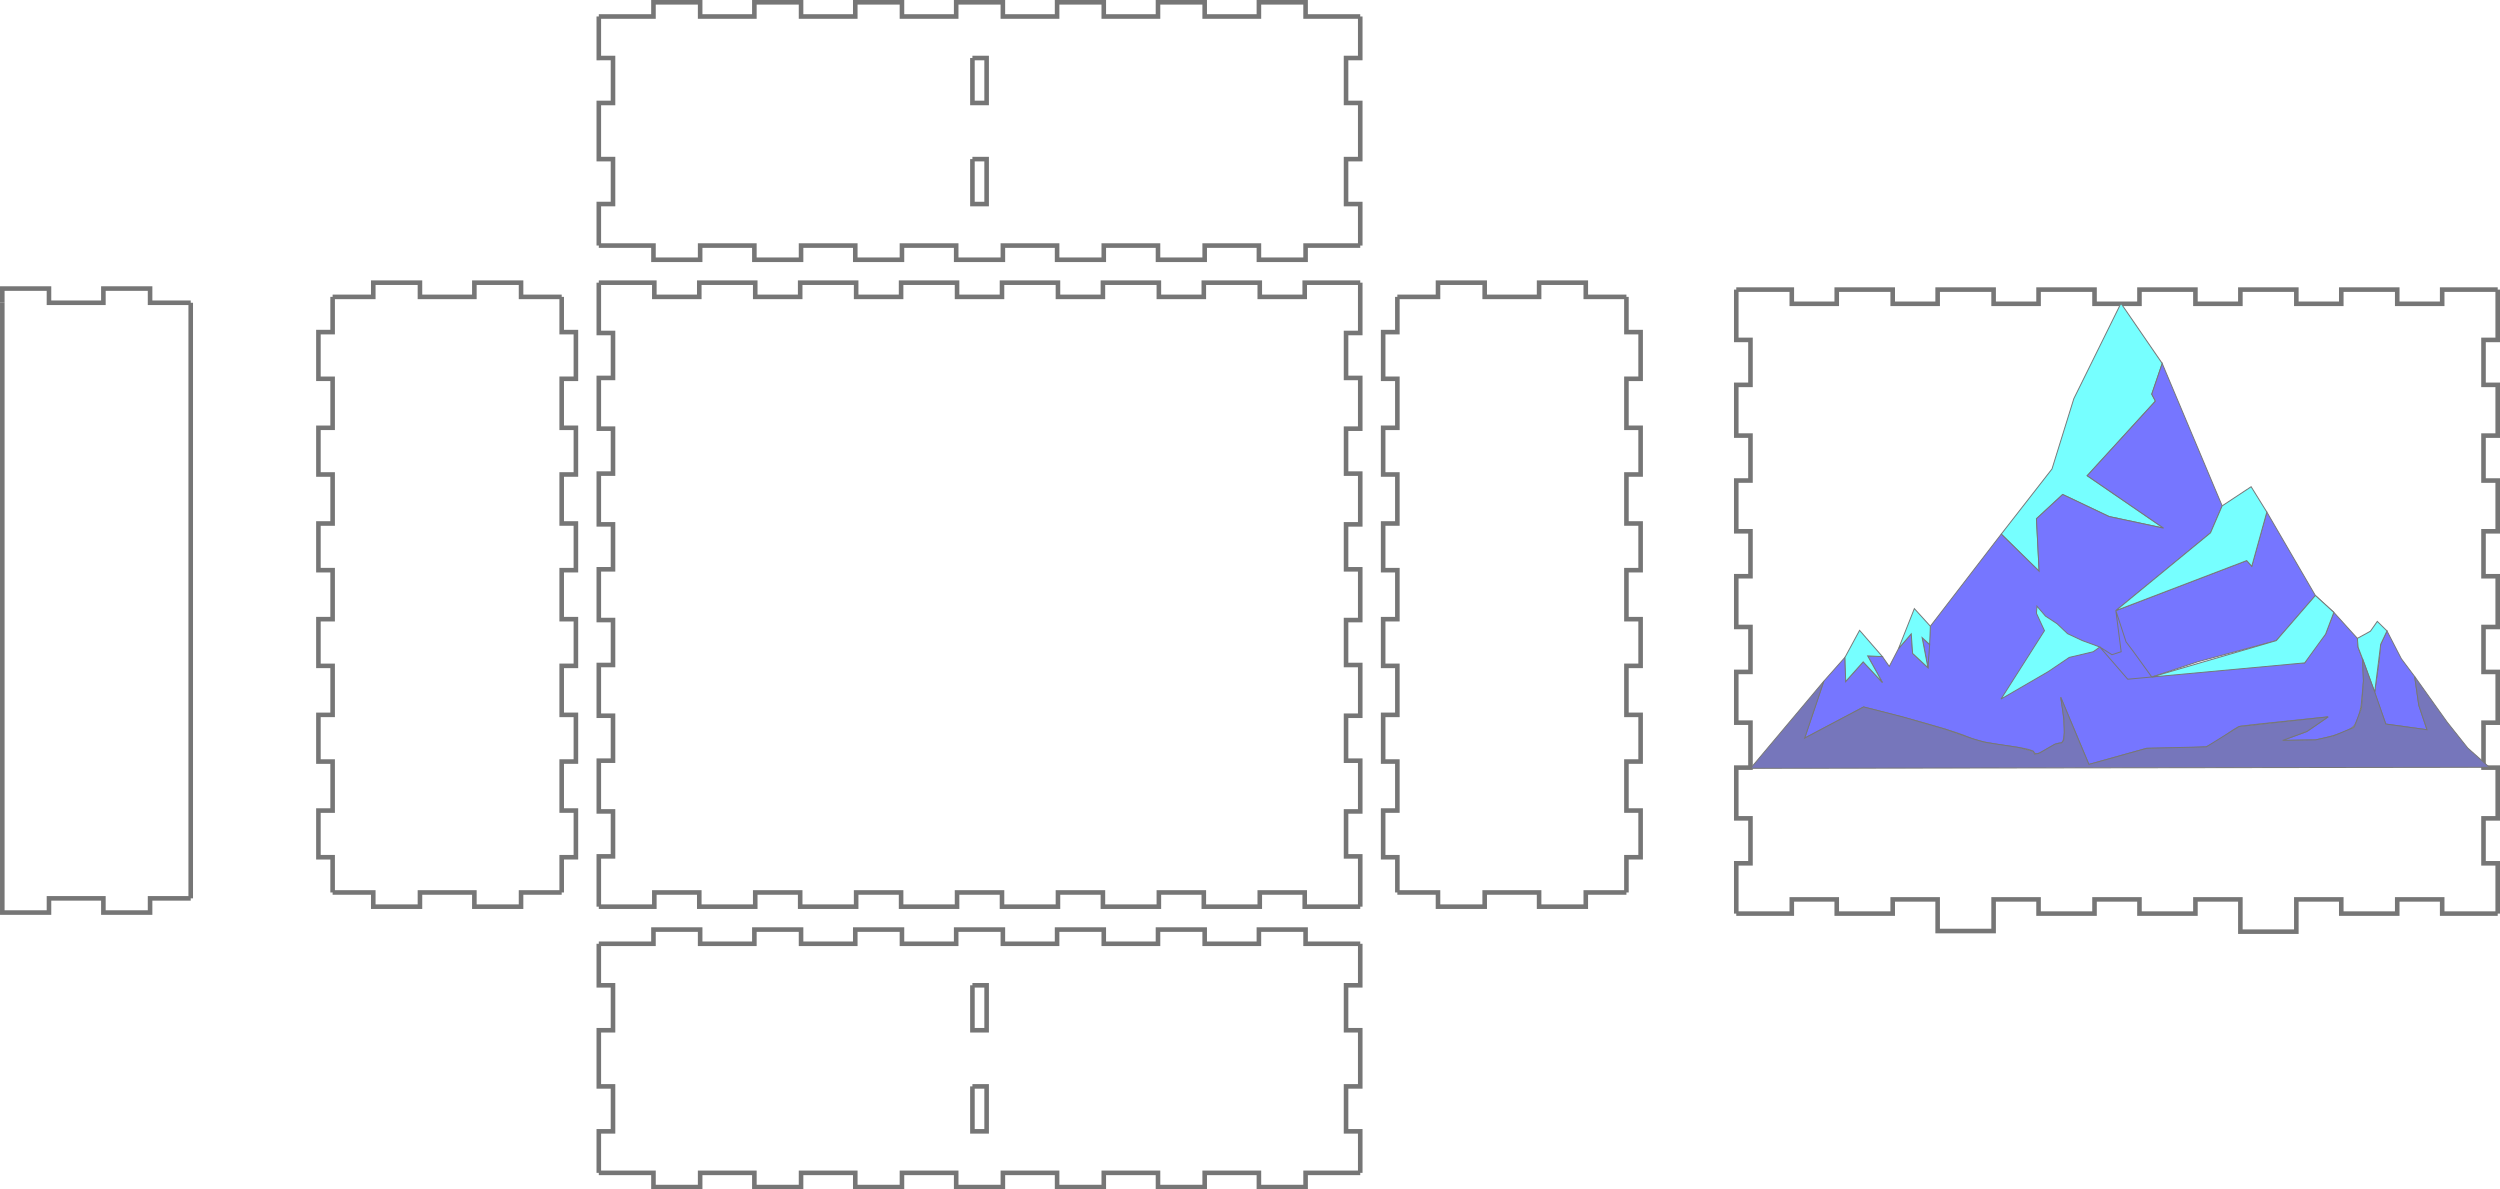 <?xml version="1.0" encoding="UTF-8" standalone="no"?>
<svg
   xmlns:dc="http://purl.org/dc/elements/1.1/"
   xmlns:cc="http://creativecommons.org/ns#"
   xmlns:rdf="http://www.w3.org/1999/02/22-rdf-syntax-ns#"
   xmlns:svg="http://www.w3.org/2000/svg"
   xmlns="http://www.w3.org/2000/svg"
   xmlns:sodipodi="http://sodipodi.sourceforge.net/DTD/sodipodi-0.dtd"
   xmlns:inkscape="http://www.inkscape.org/namespaces/inkscape"
   width="545.677mm"
   height="259.6mm"
   viewBox="0 0 545.677 259.6"
   version="1.1"
   id="svg8"
   sodipodi:docname="box.svg"
   inkscape:version="1.0.1 (3bc2e813f5, 2020-09-07)">
  <defs
     id="defs2" />
  <sodipodi:namedview
     id="base"
     pagecolor="#ffffff"
     bordercolor="#666666"
     borderopacity="1.0"
     inkscape:pageopacity="0.0"
     inkscape:pageshadow="2"
     inkscape:zoom="0.35"
     inkscape:cx="992.21576"
     inkscape:cy="802.20844"
     inkscape:document-units="mm"
     inkscape:current-layer="layer1"
     inkscape:document-rotation="0"
     showgrid="false"
     inkscape:window-width="1431"
     inkscape:window-height="1019"
     inkscape:window-x="32"
     inkscape:window-y="0"
     inkscape:window-maximized="0"
     borderlayer="false"
     showborder="true"
     lock-margins="false"
     fit-margin-top="0"
     fit-margin-left="0"
     fit-margin-right="0"
     fit-margin-bottom="0" />
  <g
     inkscape:label="Layer 1"
     inkscape:groupmode="layer"
     id="layer1"
     style="opacity:0.537"
     transform="translate(64.502,-4.5)">
    <g
       id="panel2304">
      <path
         style="fill:none;stroke:#000000;stroke-width:1"
         d="m 66.2,210.5 h 11.93 v -3.1 h 10.19 v 3.1 h 11.835 v -3.1 h 10.19 v 3.1 h 11.835 v -3.1 h 10.19 v 3.1 h 11.835 v -3.1 h 10.19 v 3.1 h 11.835 v -3.1 h 10.19 v 3.1 h 11.835 v -3.1 h 10.19 v 3.1 h 11.835 v -3.1 h 10.19 v 3.1 h 11.93"
         id="path836" />
      <path
         style="fill:none;stroke:#000000;stroke-width:1"
         d="m 147.75,219.562 v 9.81 h 3.1 v -9.81 h -3.1"
         id="path838" />
      <path
         style="fill:none;stroke:#000000;stroke-width:1"
         d="m 147.75,241.628 v 9.81 h 3.1 v -9.81 h -3.1"
         id="path840" />
      <path
         style="fill:none;stroke:#000000;stroke-width:1"
         d="m 232.4,210.5 v 9.062 h -3.1 v 9.81 h 3.1 v 12.256 h -3.1 v 9.81 h 3.1 v 9.062"
         id="path842" />
      <path
         style="fill:none;stroke:#000000;stroke-width:1"
         d="m 232.4,260.5 h -11.93 v 3.1 h -10.19 v -3.1 h -11.835 v 3.1 h -10.19 v -3.1 H 176.42 v 3.1 h -10.19 v -3.1 h -11.835 v 3.1 h -10.19 v -3.1 H 132.37 v 3.1 h -10.19 v -3.1 h -11.835 v 3.1 h -10.19 v -3.1 H 88.32 v 3.1 H 78.13 v -3.1 H 66.2"
         id="path844" />
      <path
         style="fill:none;stroke:#000000;stroke-width:1"
         d="m 66.2,260.5 v -9.062 h 3.1 v -9.81 h -3.1 v -12.256 h 3.1 v -9.81 H 66.2 V 210.5"
         id="path846" />
    </g>
    <g
       id="panel1227">
      <path
         style="fill:none;stroke:#000000;stroke-width:1"
         d="m 8.1,69.3 h 8.872 v -3.1 h 10.19 v 3.1 h 11.877 v -3.1 h 10.19 v 3.1 H 58.1"
         id="path849" />
      <path
         style="fill:none;stroke:#000000;stroke-width:1"
         d="m 58.1,69.3 v 7.691 h 3.1 v 10.19 h -3.1 v 10.696 h 3.1 v 10.19 h -3.1 v 10.696 h 3.1 v 10.19 h -3.1 v 10.696 h 3.1 v 10.19 h -3.1 v 10.696 h 3.1 v 10.19 h -3.1 v 10.695 h 3.1 v 10.19 h -3.1 v 7.691"
         id="path851" />
      <path
         style="fill:none;stroke:#000000;stroke-width:1"
         d="m 58.1,199.3 h -8.872 v 3.1 h -10.19 v -3.1 H 27.162 v 3.1 h -10.19 v -3.1 H 8.1"
         id="path853" />
      <path
         style="fill:none;stroke:#000000;stroke-width:1"
         d="m 8.1,199.3 v -7.691 H 5 v -10.19 H 8.1 V 170.724 H 5 v -10.19 H 8.1 V 149.838 H 5 v -10.19 H 8.1 V 128.952 H 5 v -10.19 H 8.1 V 108.066 H 5 V 97.876 H 8.1 V 87.181 H 5 v -10.19 H 8.1 V 69.3"
         id="path855" />
    </g>
    <g
       id="panel551"
       transform="translate(-75.973,-262.315)">
      <path
         style="fill:none;stroke:#000000;stroke-width:1"
         d="m 11.972,332.9 v 0 -3.1 h 10.19 v 3.1 h 11.877 v -3.1 h 10.19 v 3.1 H 53.1"
         id="path858"
         sodipodi:nodetypes="cccccccccc" />
      <path
         style="fill:none;stroke:#000000;stroke-width:1"
         d="m 53.1,332.9 v 7.691 0 10.19 0 10.695 0 10.19 0 10.696 0 10.19 0 10.696 0 10.19 0 10.696 0 10.19 0 10.695 0 10.19 0 7.691"
         id="path860" />
      <path
         style="fill:none;stroke:#000000;stroke-width:1"
         d="m 53.1,462.9 h -8.872 v 3.1 h -10.19 v -3.1 H 22.162 v 3.1 h -10.19 v -3.1 -130"
         id="path862"
         sodipodi:nodetypes="cccccccccc" />
    </g>
    <g
       id="panel5250">
      <path
         style="fill:none;stroke:#000000;stroke-width:1"
         d="m 66.2,66.2 h 12.12 v 3.1 h 9.81 v -3.1 h 12.215 v 3.1 h 9.81 v -3.1 h 12.215 v 3.1 h 9.81 v -3.1 h 12.215 v 3.1 h 9.81 v -3.1 h 12.215 v 3.1 h 9.81 v -3.1 h 12.215 v 3.1 h 9.81 v -3.1 h 12.215 v 3.1 h 9.81 v -3.1 h 12.12"
         id="path867" />
      <path
         style="fill:none;stroke:#000000;stroke-width:1"
         d="m 232.4,66.2 v 10.981 h -3.1 v 9.81 h 3.1 v 11.076 h -3.1 v 9.81 h 3.1 v 11.076 h -3.1 v 9.81 h 3.1 v 11.076 h -3.1 v 9.81 h 3.1 v 11.076 h -3.1 v 9.81 h 3.1 v 11.075 h -3.1 v 9.81 h 3.1 V 202.4"
         id="path869" />
      <path
         style="fill:none;stroke:#000000;stroke-width:1"
         d="m 232.4,202.4 h -12.12 v -3.1 h -9.81 v 3.1 h -12.215 v -3.1 h -9.81 v 3.1 H 176.23 v -3.1 h -9.81 v 3.1 h -12.215 v -3.1 h -9.81 v 3.1 H 132.18 v -3.1 h -9.81 v 3.1 h -12.215 v -3.1 h -9.81 v 3.1 H 88.13 v -3.1 h -9.81 v 3.1 H 66.2"
         id="path871" />
      <path
         style="fill:none;stroke:#000000;stroke-width:1"
         d="m 66.2,202.4 v -10.981 h 3.1 v -9.81 h -3.1 v -11.075 h 3.1 v -9.81 h -3.1 v -11.076 h 3.1 v -9.81 h -3.1 v -11.076 h 3.1 v -9.81 h -3.1 v -11.076 h 3.1 V 98.066 H 66.2 V 86.991 h 3.1 v -9.81 H 66.2 V 66.2"
         id="path873" />
    </g>
    <g
       id="panel4979">
      <path
         style="fill:none;stroke:#000000;stroke-width:1"
         d="m 240.5,69.3 h 8.872 v -3.1 h 10.19 v 3.1 h 11.876 v -3.1 h 10.19 v 3.1 h 8.872"
         id="path876" />
      <path
         style="fill:none;stroke:#000000;stroke-width:1"
         d="m 290.5,69.3 v 7.691 h 3.1 v 10.19 h -3.1 v 10.696 h 3.1 v 10.19 h -3.1 v 10.696 h 3.1 v 10.19 h -3.1 v 10.696 h 3.1 v 10.19 h -3.1 v 10.696 h 3.1 v 10.19 h -3.1 v 10.695 h 3.1 v 10.19 h -3.1 v 7.691"
         id="path878" />
      <path
         style="fill:none;stroke:#000000;stroke-width:1"
         d="m 290.5,199.3 h -8.872 v 3.1 h -10.19 v -3.1 h -11.876 v 3.1 h -10.19 v -3.1 H 240.5"
         id="path880" />
      <path
         style="fill:none;stroke:#000000;stroke-width:1"
         d="m 240.5,199.3 v -7.691 h -3.1 v -10.19 h 3.1 v -10.695 h -3.1 v -10.19 h 3.1 v -10.696 h -3.1 v -10.19 h 3.1 v -10.696 h -3.1 v -10.19 h 3.1 v -10.696 h -3.1 V 97.876 h 3.1 V 87.181 h -3.1 v -10.19 h 3.1 V 69.3"
         id="path882" />
    </g>
    <g
       id="panel6727">
      <path
         style="fill:none;stroke:#000000;stroke-width:1"
         d="M 66.2,8.1 H 78.13 V 5 h 10.19 v 3.1 h 11.835 V 5 h 10.19 V 8.1 H 122.18 V 5 h 10.19 v 3.1 h 11.835 V 5 h 10.19 V 8.1 H 166.23 V 5 h 10.19 v 3.1 h 11.835 V 5 h 10.19 V 8.1 H 210.28 V 5 h 10.19 v 3.1 h 11.93"
         id="path894" />
      <path
         style="fill:none;stroke:#000000;stroke-width:1"
         d="m 147.75,17.162 v 9.81 h 3.1 v -9.81 h -3.1"
         id="path896" />
      <path
         style="fill:none;stroke:#000000;stroke-width:1"
         d="m 147.75,39.228 v 9.81 h 3.1 v -9.81 h -3.1"
         id="path898" />
      <path
         style="fill:none;stroke:#000000;stroke-width:1"
         d="m 232.4,8.1 v 9.062 h -3.1 v 9.81 h 3.1 v 12.257 h -3.1 v 9.81 h 3.1 V 58.1"
         id="path900" />
      <path
         style="fill:none;stroke:#000000;stroke-width:1"
         d="m 232.4,58.1 h -11.93 v 3.1 h -10.19 v -3.1 h -11.835 v 3.1 h -10.19 V 58.1 H 176.42 v 3.1 h -10.19 v -3.1 h -11.835 v 3.1 h -10.19 V 58.1 H 132.37 v 3.1 h -10.19 v -3.1 h -11.835 v 3.1 h -10.19 V 58.1 H 88.32 v 3.1 H 78.13 V 58.1 H 66.2"
         id="path902" />
      <path
         style="fill:none;stroke:#000000;stroke-width:1"
         d="m 66.2,58.1 v -9.062 h 3.1 v -9.81 H 66.2 V 26.972 h 3.1 v -9.81 H 66.2 V 8.1"
         id="path904" />
    </g>
    <g
       id="g299384"
       transform="translate(15.875,1.512)">
      <g
         id="panel2008">
        <path
           style="fill:none;stroke:#000000;stroke-width:1"
           d="m 298.6,66.2 h 12.12 v 3.1 h 9.81 v -3.1 h 12.215 v 3.1 h 9.81 v -3.1 h 12.215 v 3.1 h 9.81 v -3.1 h 12.215 v 3.1 h 9.81 v -3.1 h 12.215 v 3.1 h 9.81 v -3.1 h 12.215 v 3.1 h 9.81 v -3.1 h 12.215 v 3.1 h 9.81 v -3.1 h 12.12"
           id="path885" />
        <path
           style="fill:none;stroke:#000000;stroke-width:1"
           d="m 464.8,66.2 v 10.981 h -3.1 v 9.81 h 3.1 v 11.076 h -3.1 v 9.81 h 3.1 v 11.076 h -3.1 v 9.81 h 3.1 v 11.076 h -3.1 v 9.81 h 3.1 v 11.076 h -3.1 v 9.81 h 3.1 v 11.075 h -3.1 v 9.81 h 3.1 V 202.4"
           id="path887" />
        <path
           style="fill:none;stroke:#000000;stroke-width:1"
           d="m 464.8,202.4 h -12.12 v -3.1 h -9.81 v 3.1 h -12.215 v -3.1 h -9.81 v 7.042 H 408.63 V 199.3 h -9.81 v 3.1 h -12.215 v -3.1 h -9.81 v 3.1 H 364.58 v -3.1 h -9.81 v 6.909 H 342.555 V 199.3 h -9.81 v 3.1 H 320.53 v -3.1 h -9.81 v 3.1 H 298.6"
           id="path889"
           sodipodi:nodetypes="cccccccccccccccccccccccccccccc" />
        <path
           style="fill:none;stroke:#000000;stroke-width:1"
           d="m 298.6,202.4 v -10.981 h 3.1 v -9.81 h -3.1 v -11.075 h 3.1 v -9.81 h -3.1 v -11.076 h 3.1 v -9.81 h -3.1 v -11.076 h 3.1 v -9.81 h -3.1 v -11.076 h 3.1 v -9.81 h -3.1 V 86.991 h 3.1 v -9.81 h -3.1 V 66.2"
           id="path891" />
      </g>
      <g
         id="g1045"
         transform="matrix(0.793,0,0,0.809,234.359,-226.063)">
        <path
           style="fill:#00ffff;stroke:#000000;stroke-width:0.265px;stroke-linecap:butt;stroke-linejoin:miter;stroke-opacity:1"
           d="m 186.888,364.957 c 11.292,16.17 11.359,16.237 11.359,16.237 l -2.873,8.285 1.002,1.871 -18.775,20.125 21.047,14.152 -15.034,-3.14 -12.762,-5.947 -7.216,6.548 0.735,14.165 -10.424,-10.023 13.965,-17.573 6.014,-18.976 z"
           id="path992" />
        <path
           style="fill:#0000ff;stroke:#000000;stroke-width:0.265px;stroke-linecap:butt;stroke-linejoin:miter;stroke-opacity:1"
           d="m 195.374,389.479 2.873,-8.285 16.504,38.42 -3.207,7.283 -26.059,20.981 36.015,-13.497 1.403,1.537 4.143,-14.633 13.363,22.517 -10.758,12.161 -21.515,5.679 -12.762,4.143 25.324,-3.14 16.771,-0.668 2.94,-4.41 2.806,-3.341 2.272,-5.88 6.481,7.016 0.2,2.405 4.571,12.089 1.242,-8.48 0.401,-4.41 1.737,-3.608 3.942,7.484 3.675,4.811 1.136,7.751 2.272,6.615 -11.359,-1.537 -6.39,-17.581 0.243,5.955 -0.601,6.414 c 0,0 -0.401,2.94 -1.737,5.345 -1.336,2.405 -10.824,4.143 -10.824,4.143 l -9.087,0.134 6.682,-2.405 5.847,-3.942 c 0,0 -22.287,2.206 -24.121,2.506 -1.719,0.281 -7.283,5.212 -9.655,5.579 -1.607,0.249 -16.17,0.401 -16.17,0.401 l -15.903,4.343 -7.751,-18.108 c 0,0 2.272,12.228 -0.067,12.294 -2.339,0.067 -6.481,4.143 -7.283,2.539 -0.802,-1.604 -12.628,-1.67 -18.241,-4.143 -5.613,-2.472 -28.665,-8.085 -28.665,-8.085 l -16.237,8.419 5.279,-15.368 5.832,-6.45 0.189,6.52 4.819,-5.292 5.292,5.575 -4.063,-7.182 4.063,0.189 1.89,2.646 2.551,-4.819 3.496,-3.969 0.378,5.292 4.213,3.835 0.661,-11.178 19.521,-24.857 10.424,10.023 -0.735,-14.165 7.216,-6.548 12.762,5.947 15.034,3.14 -21.047,-14.152 18.775,-20.125 z"
           id="path994"
           sodipodi:nodetypes="cccccccccccccccccccccccccccccccsccccsscccssscccccccccccccccccccccccc" />
        <path
           style="fill:#00ffff;stroke:#000000;stroke-width:0.265px;stroke-linecap:butt;stroke-linejoin:miter;stroke-opacity:1"
           d="m 214.751,419.613 7.971,-5.162 4.323,6.833 -4.143,14.633 -1.403,-1.537 -36.015,13.497 26.059,-20.981 z"
           id="path998"
           sodipodi:nodetypes="cccccccc" />
        <path
           style="fill:none;stroke:#000000;stroke-width:0.265px;stroke-linecap:butt;stroke-linejoin:miter;stroke-opacity:1"
           d="m 240.409,443.801 5.078,4.544 z"
           id="path1000" />
        <path
           style="fill:#00ffff;stroke:#000000;stroke-width:0.265px;stroke-linecap:butt;stroke-linejoin:miter;stroke-opacity:1"
           d="m 251.968,455.36 3.591,-1.931 1.89,-2.646 2.671,2.572 -1.737,3.608 -1.643,12.89 -3.344,-8.956 -1.227,-3.132 z"
           id="path1002" />
        <path
           style="fill:#00ffff;stroke:#000000;stroke-width:0.265px;stroke-linecap:butt;stroke-linejoin:miter;stroke-opacity:1"
           d="m 153.88,471.731 c 11.96,-18.442 11.96,-18.442 11.96,-18.442 l -2.205,-4.677 0.134,-1.938 2.339,2.673 3.207,2.071 2.873,2.673 4.076,1.871 4.811,1.737 -1.804,1.27 -6.615,1.537 -5.746,3.809 z"
           id="path1017" />
        <path
           style="fill:none;stroke:#000000;stroke-width:0.265px;stroke-linecap:butt;stroke-linejoin:miter;stroke-opacity:1"
           d="m 195.374,465.784 -6.615,0.601 -7.684,-8.686 3.341,2.071 2.539,-0.802 -1.47,-11.092 2.806,8.419 2.005,2.606 z"
           id="path1019" />
        <path
           style="fill:#0000ff;stroke:#000000;stroke-width:0.265px;stroke-linecap:butt;stroke-linejoin:miter;stroke-opacity:1"
           d="m 133.764,463.265 -1.6,-8.105 2.071,1.871 z"
           id="path1021" />
        <path
           style="fill:#000080;stroke:#000000;stroke-width:0.265px;stroke-linecap:butt;stroke-linejoin:miter;stroke-opacity:1"
           d="m 105.104,466.92 -20.154,23.504 203.351,-0.283 -5.953,-5.197 -5.67,-6.993 -8.941,-12.301 1.136,7.751 2.272,6.615 -11.359,-1.537 -3.046,-8.625 -3.344,-8.956 0.243,5.955 -0.535,7.283 -2.005,5.212 -5.746,2.339 -4.878,1.069 -9.087,0.134 6.682,-2.405 5.847,-3.942 -24.489,2.606 -9.02,5.479 -16.437,0.401 -15.903,4.343 -7.751,-18.108 0.869,5.713 0.134,3.875 -0.2,2.038 -0.501,0.635 -1.871,0.368 -4.477,2.539 -1.169,0.134 -0.301,-0.735 -4.076,-1.036 -9.354,-1.403 -3.374,-0.969 -7.083,-2.439 -11.994,-3.408 -10.858,-2.706 -16.237,8.419 z"
           id="path1023" />
        <path
           style="fill:#00ffff;stroke:#000000;stroke-width:0.265px;stroke-linecap:butt;stroke-linejoin:miter;stroke-opacity:1"
           d="m 134.426,452.087 -4.402,-4.752 -4.347,10.772 3.496,-3.969 0.378,5.292 4.213,3.835 -1.6,-8.105 2.071,1.871 z"
           id="path1027" />
        <path
           style="fill:#00ffff;stroke:#000000;stroke-width:0.265px;stroke-linecap:butt;stroke-linejoin:miter;stroke-opacity:1"
           d="m 121.236,460.281 -6.284,-7.087 -4.016,7.276 0.189,6.52 4.819,-5.292 5.292,5.575 -4.063,-7.182 z"
           id="path1029" />
        <path
           style="fill:#00ffff;stroke:#000000;stroke-width:0.265px;stroke-linecap:butt;stroke-linejoin:miter;stroke-opacity:1"
           d="m 240.409,443.801 5.078,4.544 -2.272,5.88 -5.746,7.751 -42.095,3.809 34.277,-9.822 z"
           id="path1031" />
      </g>
    </g>
  </g>
  <g
     inkscape:groupmode="layer"
     id="layer2"
     inkscape:label="Layer 2"
     transform="translate(64.502,-4.5)" />
</svg>
